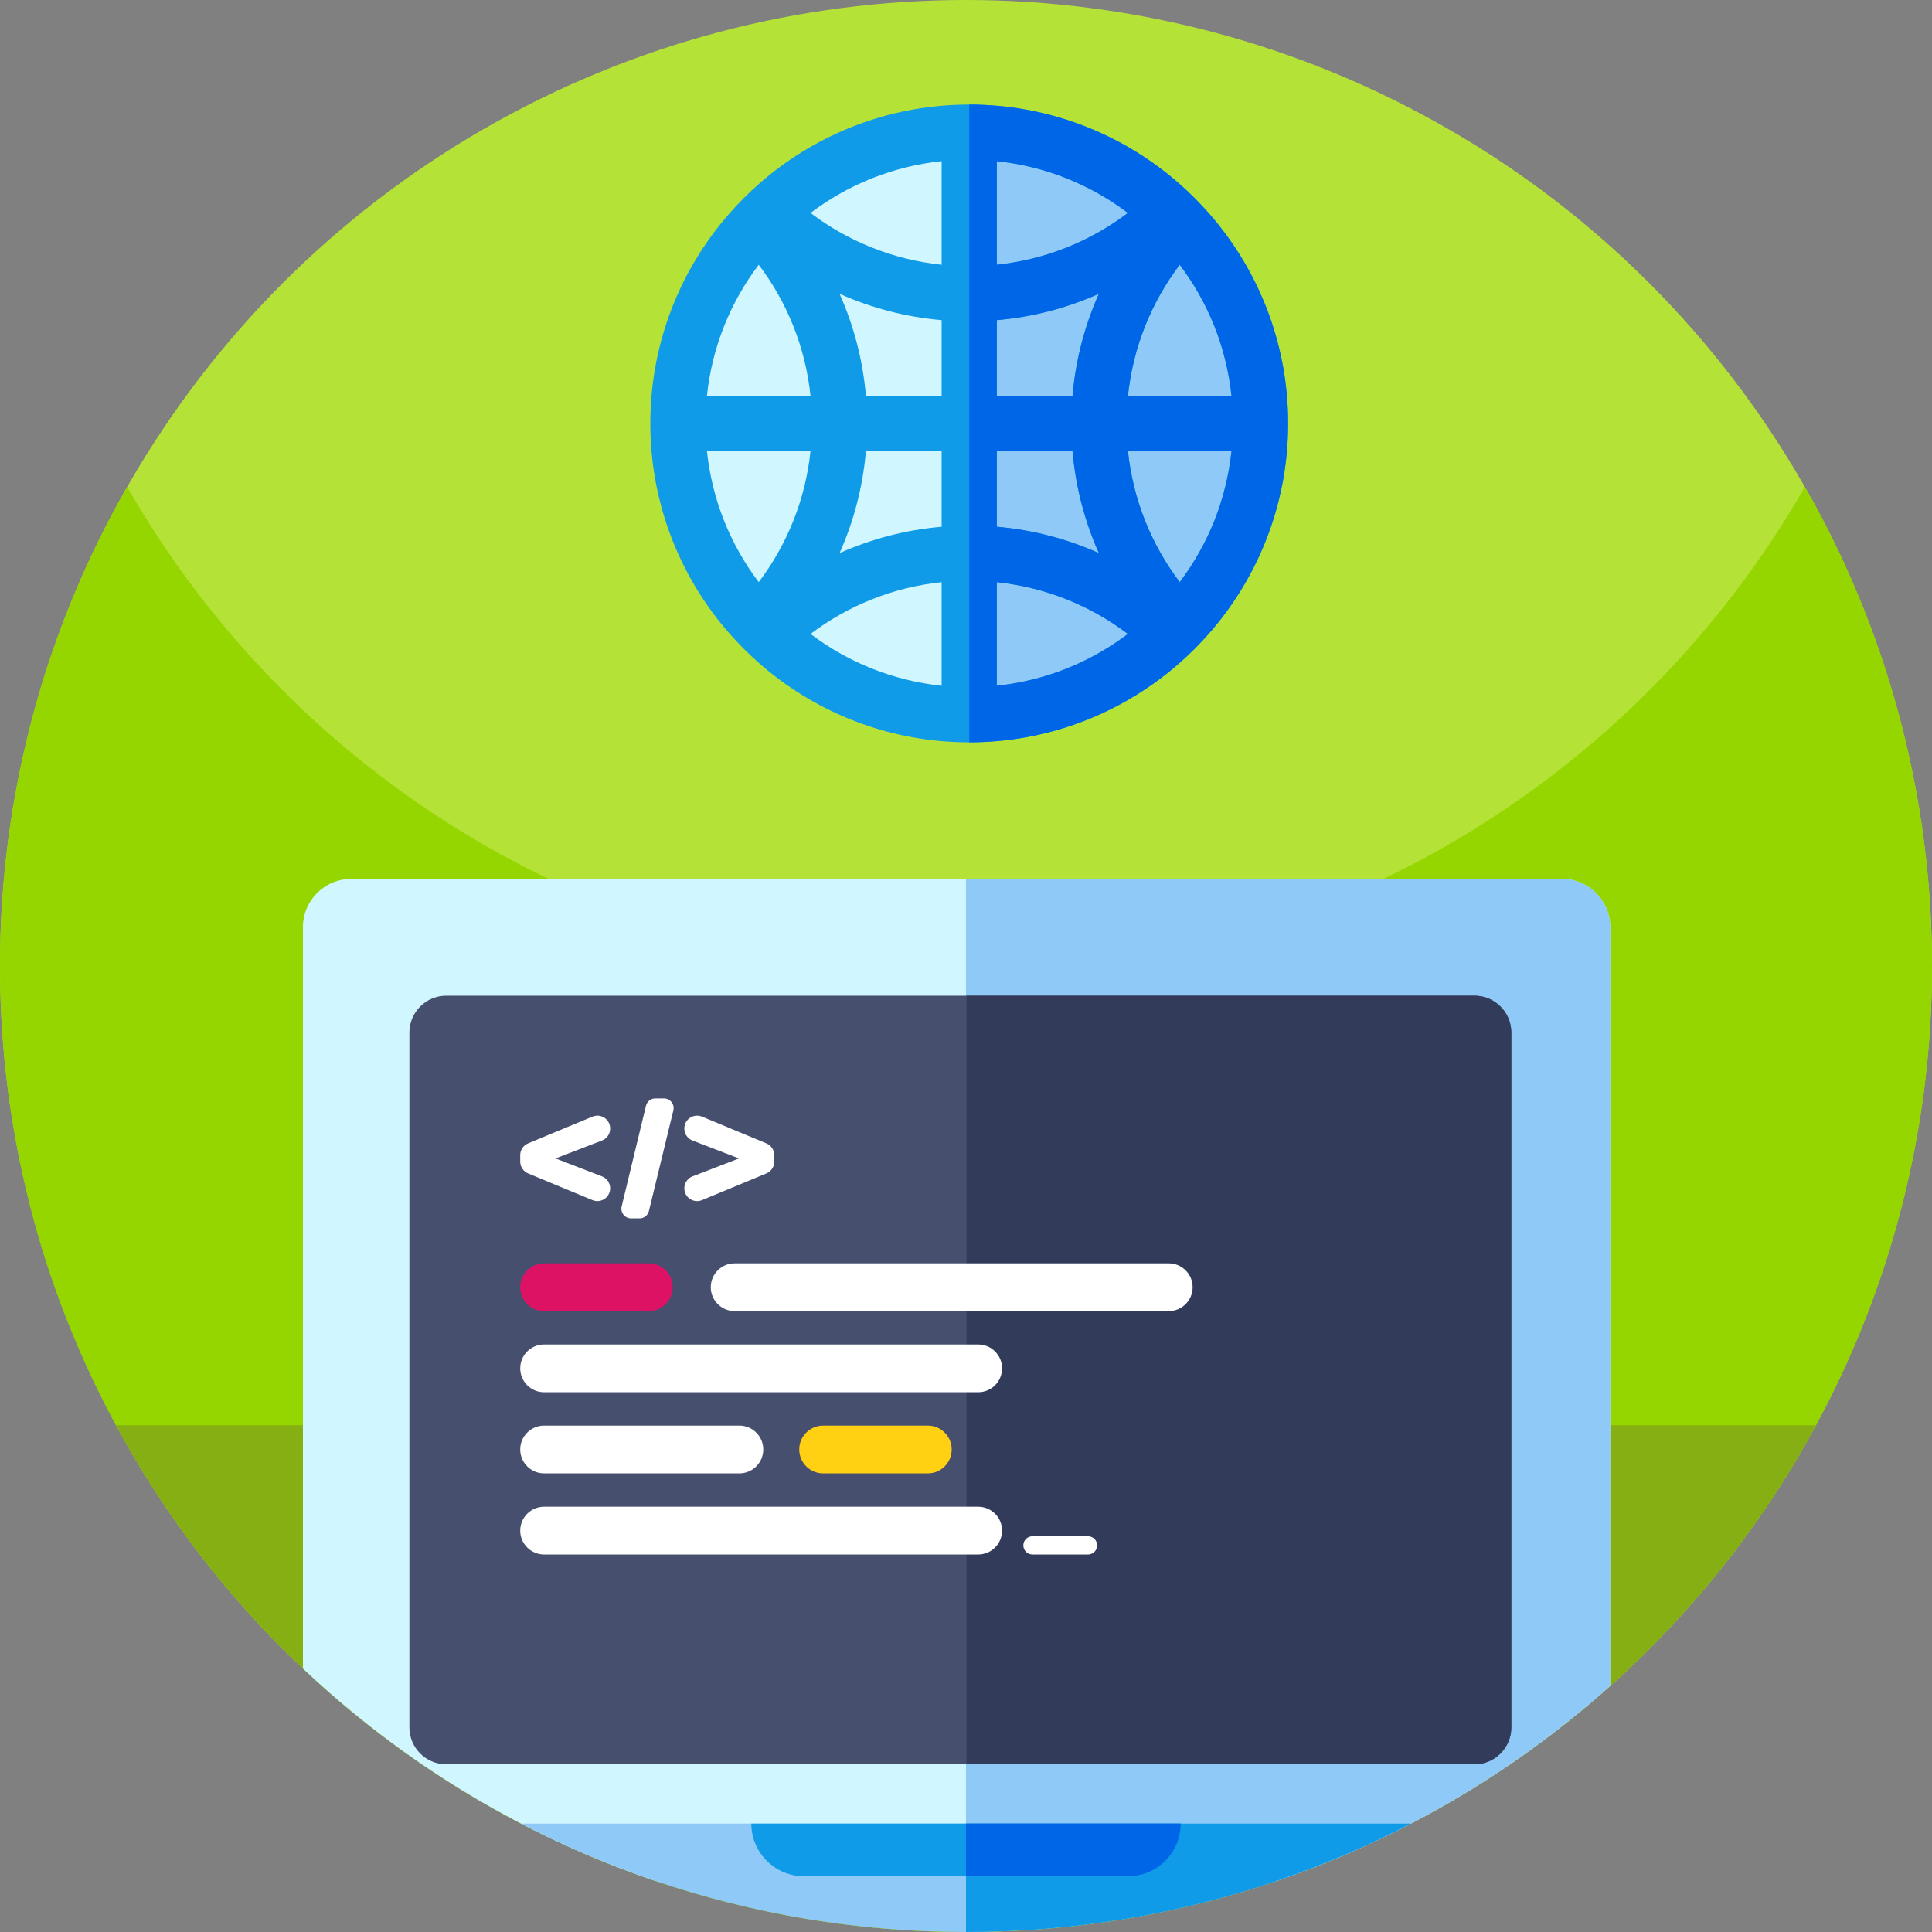 <?xml version="1.0" encoding="iso-8859-1"?>
<!-- Generator: Adobe Illustrator 21.0.0, SVG Export Plug-In . SVG Version: 6.00 Build 0)  -->
<svg xmlns="http://www.w3.org/2000/svg" xmlns:xlink="http://www.w3.org/1999/xlink" version="1.1" id="Capa_1" x="0px" y="0px" viewBox="0 0 512 512" style="enable-background:new 0 0 512 512;" xml:space="preserve" width="512" height="512">
<rect x="0" y="0" width="512" height="512" fill="#808080" stroke="none"/>
<g>
	<g>
		<circle style="fill:#B5E237;" cx="256" cy="256" r="256"/>
		<path style="fill:#95D600;" d="M512,256c0,141.38-114.62,256-256,256S0,397.38,0,256c0-46.22,12.25-89.57,33.68-127    C77.8,206.07,160.84,258,256,258s178.21-51.93,222.32-129C499.75,166.43,512,209.78,512,256z"/>
		<path style="fill:#85AF12;" d="M481.26,377.7v0.01C437.97,457.68,353.32,512,256,512S74.03,457.68,30.74,377.71v-0.01H481.26z"/>
	</g>
	<g>
		<g>
			<g>
				<g>
					<path style="fill:#D0F6FF;" d="M426.73,245.71v201.04c-1.13,1.01-2.26,2.01-3.41,2.99c-0.71,0.62-1.43,1.23-2.15,1.85       c-2.2,1.86-4.45,3.69-6.72,5.49c-1,0.79-2.01,1.57-3.02,2.34c-4.42,3.39-8.95,6.63-13.59,9.72c-0.99,0.66-1.99,1.32-2.99,1.96       c-0.88,0.57-1.76,1.14-2.65,1.69c-1.38,0.88-2.78,1.74-4.18,2.58c-1.07,0.65-2.14,1.28-3.22,1.91       c-0.27,0.16-0.55,0.32-0.82,0.47c-0.93,0.55-1.87,1.08-2.81,1.61c-0.07,0.04-0.14,0.07-0.21,0.12       c-1.09,0.61-2.19,1.21-3.3,1.81c-1.23,0.67-2.48,1.33-3.73,1.98c-1.4,0.73-2.82,1.45-4.24,2.16c-4.35,2.15-8.77,4.2-13.26,6.11       c-1.49,0.64-2.98,1.26-4.48,1.86c-2.25,0.92-4.52,1.8-6.81,2.64c-0.76,0.29-1.52,0.57-2.29,0.84c-0.76,0.28-1.53,0.55-2.3,0.82       c-0.77,0.27-1.54,0.54-2.31,0.8H173.76c-12.35-4.18-24.27-9.29-35.69-15.23c-21.17-11-40.6-24.87-57.79-41.1V245.71       c0-7.06,5.72-12.78,12.77-12.78h320.9C421,232.93,426.73,238.65,426.73,245.71z"/>
					<path style="fill:#8FC9F7;" d="M426.73,245.71v201.04c-25.43,22.78-55.45,40.55-88.49,51.75H256V232.93h157.95       C421,232.93,426.73,238.65,426.73,245.71z"/>
					<path style="fill:#474F6F;" d="M400.515,273.661v184.106c0,5.409-4.388,9.796-9.789,9.796H118.28       c-5.409,0-9.789-4.388-9.789-9.796V273.661c0-5.409,4.38-9.789,9.789-9.789h272.447       C396.128,263.872,400.515,268.252,400.515,273.661z"/>
					<path style="fill:#323B5A;" d="M400.515,273.661v184.106c0,5.409-4.388,9.796-9.789,9.796H256.135V263.872h134.592       C396.128,263.872,400.515,268.252,400.515,273.661z"/>
				</g>
				<path style="fill:#8FC9F7;" d="M373.93,483.27c-11.42,5.94-23.34,11.04-35.69,15.23C312.43,507.25,284.77,512,256,512      c-28.77,0-56.43-4.75-82.24-13.5c-12.35-4.18-24.27-9.29-35.69-15.23H373.93z"/>
				<path style="fill:#0F9BE8;" d="M373.93,483.27c-11.42,5.94-23.34,11.04-35.69,15.23C312.43,507.25,284.77,512,256,512v-28.73      H373.93z"/>
				<g>
					<path style="fill:#0F9BE8;" d="M312.893,483.267c0,7.708-6.25,13.958-13.958,13.958h-85.869       c-7.708,0-13.958-6.25-13.958-13.958H312.893z"/>
					<path style="fill:#0066E8;" d="M312.893,483.267c0,7.708-6.25,13.958-13.958,13.958h-42.942v-13.958H312.893z"/>
				</g>
			</g>
			<g>
				<path style="fill:#FFFFFF;" d="M157.01,318.042l-17.058-7.076c-1.266-0.525-2.091-1.761-2.091-3.131v-1.698      c0-1.369,0.824-2.604,2.089-3.13l17.058-7.088c2.232-0.928,4.69,0.713,4.69,3.13v0.041c0,1.402-0.863,2.659-2.171,3.163      L147.212,307l12.316,4.749c1.308,0.504,2.17,1.761,2.17,3.162v0C161.698,317.328,159.242,318.968,157.01,318.042z"/>
				<path style="fill:#FFFFFF;" d="M173.676,291.098h2.281c1.659,0,2.881,1.553,2.489,3.166l-6.475,26.66      c-0.279,1.148-1.307,1.957-2.489,1.957h-2.245c-1.658,0-2.879-1.551-2.49-3.163l6.439-26.66      C171.464,291.908,172.493,291.098,173.676,291.098z"/>
				<path style="fill:#FFFFFF;" d="M183.524,311.749L195.84,307l-12.316-4.747c-1.308-0.504-2.171-1.761-2.171-3.163v-0.041      c0-2.417,2.458-4.058,4.69-3.13l17.058,7.088c1.265,0.526,2.089,1.76,2.089,3.13v1.698c0,1.37-0.825,2.606-2.091,3.131      l-17.058,7.076c-2.232,0.926-4.688-0.714-4.688-3.131v0C181.354,313.51,182.216,312.253,183.524,311.749z"/>
			</g>
			<path style="fill:#DD1265;" d="M171.931,347.461h-27.736c-3.498,0-6.333-2.836-6.333-6.333v0c0-3.498,2.836-6.333,6.333-6.333     h27.736c3.498,0,6.333,2.836,6.333,6.333v0C178.264,344.626,175.429,347.461,171.931,347.461z"/>
			<path style="fill:#FFD112;" d="M245.877,390.461h-27.736c-3.498,0-6.333-2.836-6.333-6.333v0c0-3.498,2.836-6.333,6.333-6.333     h27.736c3.498,0,6.333,2.836,6.333,6.333v0C252.211,387.626,249.375,390.461,245.877,390.461z"/>
			<path style="fill:#FFFFFF;" d="M309.726,347.461H194.695c-3.498,0-6.333-2.836-6.333-6.333v0c0-3.498,2.836-6.333,6.333-6.333     h115.031c3.498,0,6.333,2.836,6.333,6.333v0C316.059,344.626,313.224,347.461,309.726,347.461z"/>
			<path style="fill:#FFFFFF;" d="M259.226,368.961H144.195c-3.498,0-6.333-2.836-6.333-6.333v0c0-3.498,2.836-6.333,6.333-6.333     h115.031c3.498,0,6.333,2.836,6.333,6.333v0C265.559,366.126,262.724,368.961,259.226,368.961z"/>
			<path style="fill:#FFFFFF;" d="M195.941,390.461h-51.746c-3.498,0-6.333-2.836-6.333-6.333v0c0-3.498,2.836-6.333,6.333-6.333     h51.746c3.498,0,6.333,2.836,6.333,6.333v0C202.274,387.626,199.439,390.461,195.941,390.461z"/>
			<path style="fill:#FFFFFF;" d="M259.226,411.961H144.195c-3.498,0-6.333-2.836-6.333-6.333v0c0-3.498,2.836-6.333,6.333-6.333     h115.031c3.498,0,6.333,2.836,6.333,6.333v0C265.559,409.126,262.724,411.961,259.226,411.961z"/>
			<path style="fill:#FFFFFF;" d="M288.333,411.961h-14.721c-1.335,0-2.417-1.082-2.417-2.417l0,0c0-1.335,1.082-2.417,2.417-2.417     h14.721c1.335,0,2.417,1.082,2.417,2.417l0,0C290.75,410.879,289.668,411.961,288.333,411.961z"/>
		</g>
		<g>
			<circle style="fill:#D0F6FF;" cx="256.854" cy="112.217" r="77.948"/>
			<path style="fill:#8FC9F7;" d="M334.803,112.217c0,43.045-34.903,77.948-77.948,77.948V34.269     C299.9,34.269,334.803,69.172,334.803,112.217z"/>
			<path style="fill:#0F9BE8;" d="M322.745,59.357c-0.795-0.998-1.615-1.97-2.46-2.924c-2.384-2.708-4.939-5.263-7.647-7.647     c-0.953-0.845-1.926-1.665-2.924-2.466c-14.486-11.639-32.875-18.612-52.86-18.612s-38.374,6.973-52.86,18.612     c-0.998,0.801-1.97,1.621-2.924,2.466c-2.708,2.384-5.263,4.939-7.647,7.647c-0.845,0.953-1.665,1.926-2.466,2.924     c-11.639,14.48-18.612,32.869-18.612,52.86s6.973,38.38,18.612,52.86c0.801,0.998,1.621,1.971,2.466,2.924     c2.384,2.708,4.939,5.263,7.647,7.647c0.953,0.845,1.926,1.665,2.924,2.466c14.486,11.639,32.875,18.612,52.86,18.612     s38.374-6.973,52.86-18.612c0.998-0.801,1.97-1.621,2.924-2.466c2.708-2.384,5.263-4.939,7.647-7.647     c0.845-0.953,1.665-1.926,2.46-2.924c11.645-14.48,18.618-32.869,18.618-52.86S334.39,73.837,322.745,59.357z M326.361,104.907     h-27.447c1.348-12.954,6.255-24.866,13.723-34.744C320.107,80.041,325.014,91.953,326.361,104.907z M284.231,119.527     c0.82,9.554,3.235,18.662,6.986,27.053c-8.39-3.75-17.499-6.166-27.053-6.986c-0.001,0-0.001,0-0.002,0v-20.068L284.231,119.527     L284.231,119.527z M222.492,77.854c8.39,3.75,17.498,6.165,27.051,6.986v20.067h-20.065     C228.657,95.353,226.242,86.245,222.492,77.854z M284.231,104.907h-20.069V84.84c0.001,0,0.001,0,0.002,0     c9.554-0.82,18.662-3.235,27.053-6.986C287.467,86.245,285.051,95.353,284.231,104.907z M229.477,119.527L229.477,119.527     l20.065-0.001v20.068c-9.553,0.82-18.661,3.235-27.051,6.986C226.242,138.189,228.657,129.081,229.477,119.527z M298.908,56.433     c-9.878,7.469-21.79,12.376-34.744,13.724c-0.001,0-0.001,0-0.002,0V42.71c0.001,0,0.001,0,0.002,0     C277.118,44.058,289.03,48.965,298.908,56.433z M249.542,42.71v27.446c-12.954-1.348-24.865-6.255-34.742-13.723     C224.678,48.965,236.589,44.058,249.542,42.71z M201.071,70.163c7.469,9.878,12.376,21.789,13.723,34.744h-27.447     C188.695,91.953,193.602,80.041,201.071,70.163z M187.347,119.527L187.347,119.527l27.447-0.001l0,0.001     c-1.348,12.954-6.255,24.866-13.723,34.744C193.602,144.393,188.695,132.481,187.347,119.527z M249.542,154.278v27.446     c-12.954-1.348-24.865-6.255-34.742-13.723C224.678,160.532,236.589,155.625,249.542,154.278z M264.164,181.724     c-0.001,0-0.001,0-0.002,0v-27.447c0.001,0,0.001,0,0.002,0c12.954,1.348,24.866,6.255,34.744,13.724     C289.03,175.47,277.118,180.377,264.164,181.724z M312.638,154.271c-7.469-9.878-12.376-21.79-13.723-34.744c0,0,0,0,0-0.001     h27.447l0,0.001C325.014,132.481,320.107,144.393,312.638,154.271z"/>
			<path style="fill:#0066E8;" d="M322.745,59.357c-0.795-0.998-1.615-1.97-2.46-2.924c-2.384-2.708-4.939-5.263-7.647-7.647     c-0.953-0.845-1.926-1.665-2.924-2.466c-14.486-11.639-32.875-18.612-52.86-18.612v169.016c19.984,0,38.374-6.973,52.86-18.612     c0.998-0.801,1.97-1.621,2.924-2.466c2.708-2.384,5.263-4.939,7.647-7.647c0.845-0.953,1.665-1.926,2.46-2.924     c11.645-14.48,18.618-32.869,18.618-52.86S334.39,73.837,322.745,59.357z M312.638,70.163     c7.469,9.878,12.376,21.79,13.723,34.744h-27.447C300.262,91.953,305.169,80.041,312.638,70.163z M264.164,84.84     c4.774-0.413,9.439-1.22,13.965-2.396c4.519-1.169,8.893-2.714,13.088-4.589c-3.75,8.39-6.166,17.499-6.986,27.053h-20.067V84.84     z M264.164,119.527h20.067c0.82,9.554,3.235,18.662,6.986,27.053c-8.39-3.75-17.499-6.166-27.053-6.986V119.527z      M264.164,181.724v-27.447c6.477,0.674,12.694,2.237,18.529,4.564c5.829,2.333,11.276,5.422,16.215,9.16     C289.03,175.47,277.118,180.377,264.164,181.724z M264.164,70.157V42.71c6.477,0.674,12.694,2.237,18.529,4.564     c5.829,2.333,11.276,5.422,16.215,9.16C289.03,63.902,277.118,68.809,264.164,70.157z M321.798,138.049     c-2.333,5.835-5.428,11.283-9.16,16.222c-7.469-9.878-12.376-21.79-13.723-34.744h27.447     C325.688,126.004,324.124,132.221,321.798,138.049z"/>
		</g>
	</g>
</g>















</svg>
